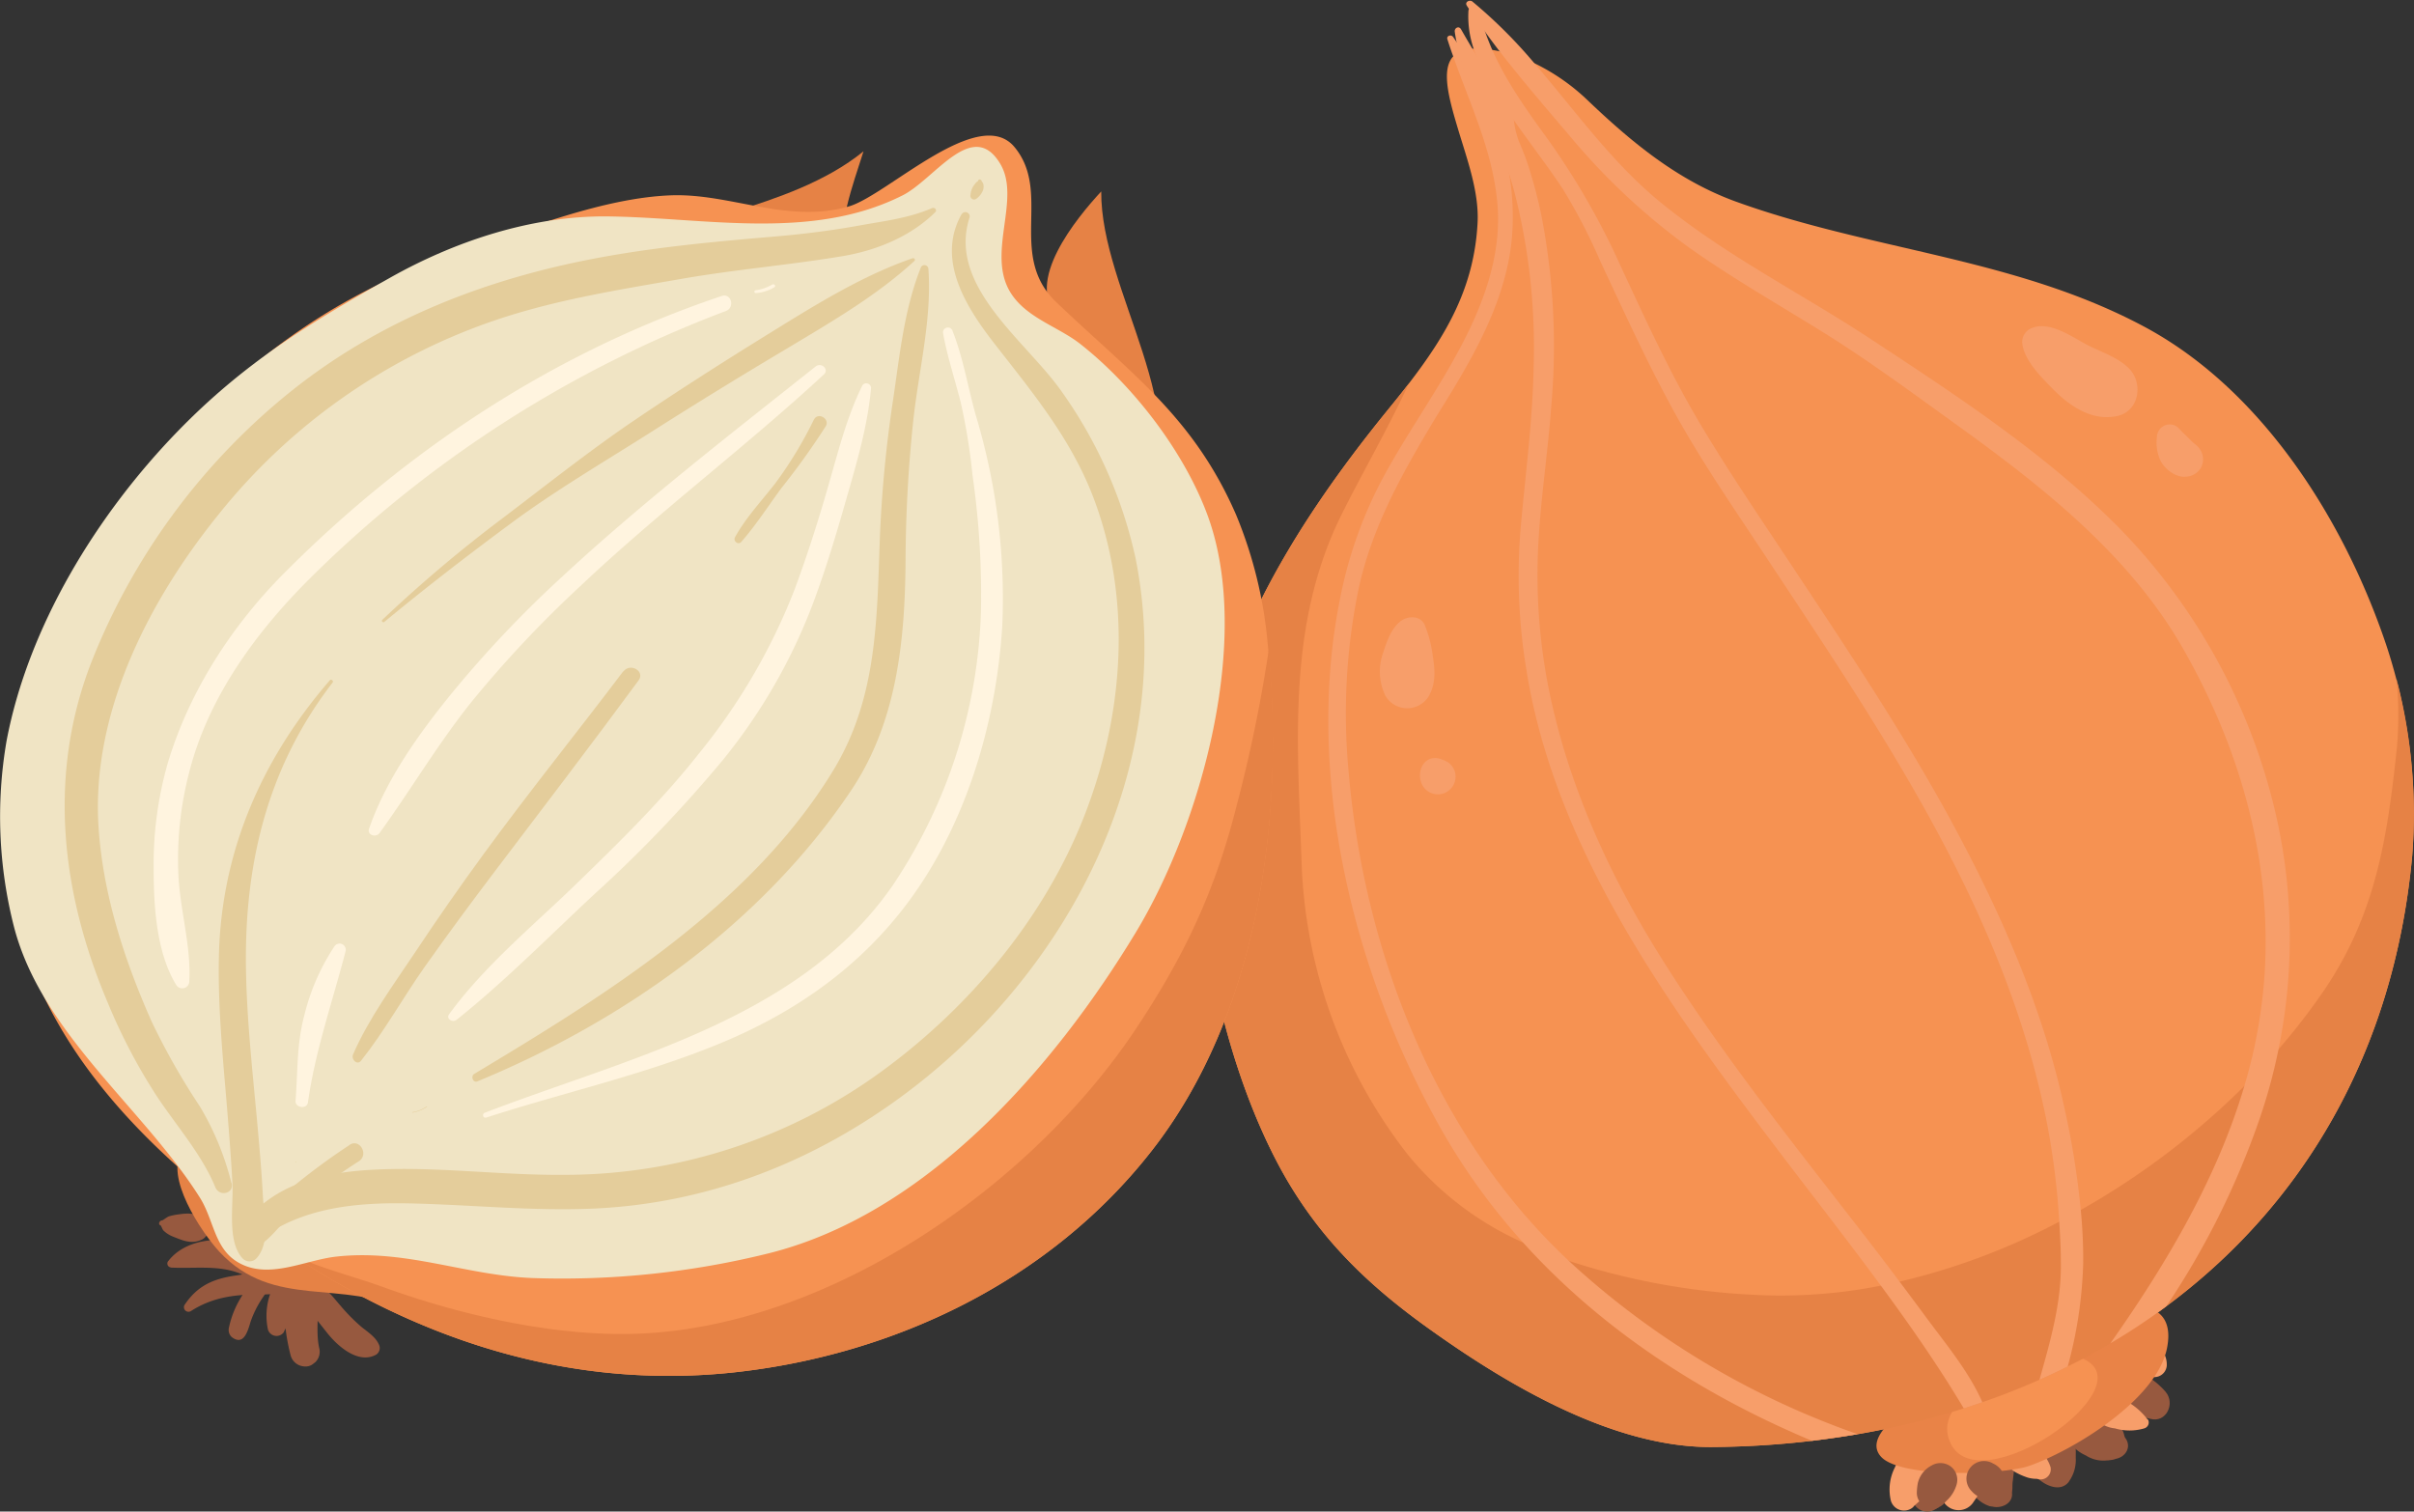 <svg xmlns="http://www.w3.org/2000/svg" width="390.37" height="244.46" viewBox="0 0 390.37 244.46">
  <rect x="0" y="0" width="390.37" height="244.46" fill="#333333" stroke="none"/>
  <defs>
    <style>
      .cls-1 {
        fill: #97593f;
      }

      .cls-2 {
        fill: #f79e6a;
      }

      .cls-3 {
        fill: #f69252;
      }

      .cls-4 {
        fill: #e98347;
      }

      .cls-5 {
        fill: #e68245;
      }

      .cls-6 {
        fill: #f0e4c4;
      }

      .cls-7 {
        fill: #e4cd9b;
      }

      .cls-8 {
        fill: #fff4df;
      }
    </style>
  </defs>
  <title>Asset 5food</title>
  <g id="Layer_2" data-name="Layer 2">
    <g id="Layer_1-2" data-name="Layer 1">
      <g>
        <g>
          <path class="cls-1" d="M350.19,225.07c-2.11-2.44-6.37-5.15-9.53-3.13-2.46,1.57-2.12,4.54,0,6.17,1.26,1,2.75.73,4.21.76.42,0,.49,0,.21,0l.74.14c.62.13,1.23.25,1.83.43,2.66.79,4.17-2.48,2.54-4.36Z"/>
          <path class="cls-1" d="M343.51,232.38c-.18-.21-.21-.23-.09-.07.09.64.17,1.28.25,1.91a3.07,3.07,0,0,0-.34-2.4c.08.34.16.68.25,1a3.36,3.36,0,0,0-.48-1.75c-.13-.23-.27-.45-.42-.67a13.73,13.73,0,0,1-.74-1.36,7,7,0,0,0-1.32-1.74c-2.91-2.92-8.1,0-6.94,4a6.57,6.57,0,0,0,3.62,4.08,5.22,5.22,0,0,0,3.72.76l.17-.05c-.65.13-.52.13.39,0a2.47,2.47,0,0,0,1.46-.8l-1.75.72c.24,0,.49,0,.73-.06,1.79-.24,2.84-2.13,1.49-3.6Z"/>
          <path class="cls-1" d="M334.57,239.59a6,6,0,0,0,1.1-3.83c0-1.4.11-2.86-.73-4.09a4.32,4.32,0,0,0-3.61-2.07,4.22,4.22,0,0,0-4,3.07c-.57,2.05.36,3.89,1.46,5.55s4.24,3.47,5.8,1.37Z"/>
          <path class="cls-1" d="M325.37,241.46c0-.3,0-.25-.05.15a6.66,6.66,0,0,0,.11-1c0-.43,0-.85.09-1.28,0-.28.19-1.51,0-.26a9,9,0,0,0,.15-2.07,4,4,0,0,0-7.95-1.07,6,6,0,0,0,.95,5.26,6.7,6.7,0,0,0,2,1.9,5.66,5.66,0,0,0,1.12.51l.76.1c-.4-.06-.44-.07-.11,0,1.36.21,3.06-.59,2.93-2.23Z"/>
          <path class="cls-1" d="M313.74,243.3l.15-.19-1.53,1.18a2.09,2.09,0,0,0,.78-.31l.57-.44c-.5.35-.38.25.37-.31a5.82,5.82,0,0,0,.81-1.17c.52-.84-.45.48.21-.27s.78-1,.39-.51a7.94,7.94,0,0,1,.69-.73c.77-.75-.66.41.22-.18A4.05,4.05,0,0,0,318,238.6a4.16,4.16,0,0,0,0-4,4.08,4.08,0,0,0-4.5-1.84c-4.24.82-7.34,9.6-2.51,11.55l-1.53-1.18.13.19a2.44,2.44,0,0,0,4.14,0Z"/>
          <path class="cls-2" d="M350.39,220.59a3.67,3.67,0,0,0-.63-2,3.1,3.1,0,0,0-2.57-1.77,2,2,0,0,0-2,2,2.64,2.64,0,0,0,1,2c.1.11.47.6.1.09a1.37,1.37,0,0,1,.13.2l-.12-.29c.06.22.06.14,0-.23a2.25,2.25,0,0,0,.6,1.45,2,2,0,0,0,3.49-1.45Z"/>
          <path class="cls-2" d="M347.3,229.58a10.81,10.81,0,0,0-3.13-2.8c-1.53-1.16-4.41-2.41-5.71-.2a2.57,2.57,0,0,0,.28,2.71A4.85,4.85,0,0,0,342,231a8.38,8.38,0,0,0,4.76,0,1,1,0,0,0,.59-1.44Z"/>
          <path class="cls-2" d="M331.58,237.23a5.64,5.64,0,0,0-3.25-3.5,2.54,2.54,0,0,0-3.41.89,2.5,2.5,0,0,0,.89,3.41,10.86,10.86,0,0,0,2.12.94,5.36,5.36,0,0,0,1.2.19l.34,0c-.45,0,0,0,.11.05a1.64,1.64,0,0,0,2-2Z"/>
          <path class="cls-2" d="M319.16,242.88c-.57.77.44-.59.56-.84a6.47,6.47,0,0,0,.63-1.63,9.07,9.07,0,0,0,.2-1.87,5.85,5.85,0,0,0-.68-2.42,3.66,3.66,0,0,0-6.28,0,5.85,5.85,0,0,0-.68,2.42,9.07,9.07,0,0,0,.2,1.87,6.47,6.47,0,0,0,.63,1.63c.12.25,1.13,1.61.56.84a2.86,2.86,0,0,0,4.86,0Z"/>
          <path class="cls-2" d="M309.43,243.64c1.43-1.35,3.71-3,5-4.9a3.71,3.71,0,0,0-5.08-5.08,8.69,8.69,0,0,0-2.93,3.67,7.82,7.82,0,0,0-.65,5.35,2.22,2.22,0,0,0,3.67,1Z"/>
          <path class="cls-3" d="M390.08,138.39c-2.94,31.94-17.8,56.6-39.76,72.86a100.69,100.69,0,0,1-9.05,6q-3.36,2-6.9,3.74-2.25,1.13-4.57,2.15c-3,1.33-6.08,2.55-9.23,3.63-1,.34-2,.67-3,1a128.48,128.48,0,0,1-17.2,4.18h0q-3.66.62-7.39,1.07h0a146.4,146.4,0,0,1-16.21,1c-15.88.08-32.92-10-45.6-19.07-10.16-7.25-18-14.89-24-25.79-8.62-15.76-13.83-38.47-13.14-56.29,1-25.15,14.91-47.53,30.34-66.51,1.19-1.46,2.35-2.9,3.46-4.34,6-7.81,10.57-15.47,11.11-26,.26-5-1.72-10.32-3.17-15.17S233,11.28,235,9.12a3.28,3.28,0,0,1,1-.71l.5-.22a6.12,6.12,0,0,1,1.68-.32h.19a14,14,0,0,1,2.34.12l.74.11c.41.07.82.14,1.22.24a25.65,25.65,0,0,1,5.69,2,33.44,33.44,0,0,1,8.37,5.87c7.2,6.87,14.63,13,24,16.4,21.87,7.91,45.14,9.08,65.94,20.18,19.13,10.19,32.42,31.35,39.19,51.46.6,1.79,1.15,3.66,1.65,5.57A86.12,86.12,0,0,1,390.08,138.39Z"/>
          <path class="cls-4" d="M328.15,237.07c7.23-2.56,20.58-10.67,22.27-19,2.16-10.68-12.11-6.58-17.32-3.32a94.3,94.3,0,0,1-10.89,5.57c-2.95,1.34-22.87,10.06-18,15.3C307.49,239.13,324.07,238.51,328.15,237.07Z"/>
          <path class="cls-3" d="M315.37,233.29c4.46,10,31.71-8.8,21.61-13.49-2.63-1.22-7.48.41-10,1.24C322.53,222.49,312.55,227,315.37,233.29Z"/>
          <path class="cls-5" d="M390.08,138.39c-2.94,31.94-17.8,56.6-39.76,72.86a100.69,100.69,0,0,1-9.05,6q-3.36,2-6.9,3.74-2.25,1.13-4.57,2.15c-3,1.33-6.08,2.55-9.23,3.63-1,.34-2,.67-3,1a128.48,128.48,0,0,1-17.2,4.18h0q-3.66.62-7.39,1.07h0a146.4,146.4,0,0,1-16.21,1c-15.88.08-32.92-10-45.6-19.07-10.16-7.25-18-14.89-24-25.79-8.62-15.76-13.83-38.47-13.14-56.29,1-25.15,14.91-47.53,30.34-66.51,1.19-1.46,2.35-2.9,3.46-4.34-3.42,7.39-7.59,14.57-10.91,21.25-8.84,17.84-7.09,37-6.45,55.94a81.35,81.35,0,0,0,17.12,47.44,50.6,50.6,0,0,0,18.58,14.24,70.1,70.1,0,0,0,7.44,3,114.3,114.3,0,0,0,29.74,5.5,82.61,82.61,0,0,0,20.8-1.47c1-.19,2-.41,3-.64A107.9,107.9,0,0,0,333,197.58c1.19-.63,2.37-1.26,3.54-1.93A123.58,123.58,0,0,0,363,175.57q2.88-2.9,5.51-5.93a104.84,104.84,0,0,0,7.12-9.19c8.66-12.61,10.47-25.26,12-39.78a61.52,61.52,0,0,0-.08-10.86A86.12,86.12,0,0,1,390.08,138.39Z"/>
          <path class="cls-2" d="M300.39,231.94q-3.66.62-7.39,1.07h0c-17.76-7.45-34.05-18-46.8-32.17a103.1,103.1,0,0,1-13.27-18.44c-14.07-25-21.93-56.79-16.28-85.32a69.77,69.77,0,0,1,7-19.83c3.75-6.93,8.34-13.36,12.09-20.28,4-7.36,7.16-15.57,6.4-24.09S237.77,17,235,9.12c-.33-.91-.65-1.84-.94-2.77-.19-.57.61-.82.92-.38l.63.92c.29.43.56.86.84,1.3A55.3,55.3,0,0,1,244,27.84v0a41.11,41.11,0,0,1,.43,11.26c-1.13,10.26-6.64,19.43-12,28C227,76.1,221.9,85,219.68,95.33a99.85,99.85,0,0,0-1.63,29.07c2.43,29.2,13.93,59.17,35.58,79.45.63.59,1.26,1.17,1.91,1.74a133.78,133.78,0,0,0,40.86,24.88C297.73,231,299.06,231.46,300.39,231.94Z"/>
          <path class="cls-2" d="M320.57,226.78c-1,.34-2,.67-3,1-4.1-6.85-8.67-13.43-13.43-19.88-4.91-6.68-10-13.21-15-19.77-17.9-23.58-37.45-49.65-42.28-79.65a92.82,92.82,0,0,1-1-22.52c.76-8.93,2-17.81,2.15-26.78a101.1,101.1,0,0,0-3.08-28c-.3-1.1-.6-2.21-1-3.31v0a25.72,25.72,0,0,0-2-4.9c-1.13-2-2.45-3.15-3.18-5.38-1-3-2.09-6-2.85-9.15-.12-.51-.24-1-.34-1.52s-.23-1.19-.31-1.79.64-1,1-.42c.61,1.07,1.23,2.13,1.86,3.19l.47.79q1,1.68,2.1,3.33c1.27,1.91,3.26,4,3.88,6.28.11.4.18.8.26,1.2a14.39,14.39,0,0,0,.73,3.17c.58,1.38,1.15,2.77,1.61,4.2a75.59,75.59,0,0,1,2.12,8.08,110.53,110.53,0,0,1,1.59,30.59c-.63,8.7-2.11,17.39-2.23,26.11a94.13,94.13,0,0,0,2.54,23.11c3.54,15,10.23,28.89,18.5,41.8,8.48,13.25,18.16,25.66,27.8,38.07,3.26,4.19,6.52,8.38,9.7,12.64,1.25,1.67,2.5,3.35,3.73,5C314.18,216.8,318.27,221.52,320.57,226.78Z"/>
          <path class="cls-2" d="M336.88,204.15A70.23,70.23,0,0,1,334.37,221q-2.25,1.13-4.57,2.15c1.75-6.23,3.57-12.42,3.46-19,0-2.19-.12-4.38-.26-6.57a120.91,120.91,0,0,0-2.33-17.67c-7.05-33.42-26.54-61.77-45.05-89.79-4.81-7.29-9.84-14.55-14.14-22.18-4.68-8.32-8.61-17-12.67-25.64a92.24,92.24,0,0,0-6.15-11.84c-2.11-3.17-4.41-6.2-6.63-9.29-.4-.55-.8-1.12-1.21-1.7a47.5,47.5,0,0,1-6.24-10.81c-.1-.27-.19-.54-.28-.8a16.18,16.18,0,0,1-.84-6.07.73.73,0,0,1,.13-.39.84.84,0,0,1,1.56.17,33,33,0,0,0,1,3.54c.35,1,.75,2,1.18,3,2.23,5,5.38,9.49,8.74,14.09a120.84,120.84,0,0,1,12,20.81c4,8.63,8,17.36,12.88,25.56,4.44,7.45,9.32,14.64,14.11,21.86,9.27,14,18.69,28,26.68,42.74,7.83,14.5,14.56,29.71,18.07,45.88a135.07,135.07,0,0,1,2.67,16.62A83.53,83.53,0,0,1,336.88,204.15Z"/>
          <path class="cls-2" d="M368.47,169.64a88.58,88.58,0,0,1-3.26,11.85,130.72,130.72,0,0,1-14.89,29.76,100.69,100.69,0,0,1-9.05,6c9.06-12.86,17.27-26.69,21.69-41.69a82.18,82.18,0,0,0,3.24-17.88c1.23-18.64-4-36.76-13.23-52.88-8.76-15.27-23-26.36-37.09-36.48-6.87-4.95-13.71-10-20.88-14.47S280.12,45,273.09,40a105.84,105.84,0,0,1-18.87-17.57c-3.92-4.61-7.9-9.23-11.62-14-.82-1.07-1.62-2.13-2.4-3.22s-1.77-2.46-2.61-3.71c-.13-.2-.27-.39-.39-.59-.38-.57.42-1,.88-.68a79.35,79.35,0,0,1,10.21,10.2c6.51,7.56,12.35,15.82,20.1,22.18,10.63,8.73,23,14.87,34.4,22.4,13.88,9.13,28.26,18.56,40,30.47A97.73,97.73,0,0,1,368,131.59,89.6,89.6,0,0,1,368.47,169.64Z"/>
          <path class="cls-1" d="M313.4,243.87c.21-.14.14-.13-.21,0a2.59,2.59,0,0,0,1.12-.65,5.86,5.86,0,0,1,.59-.63,5.64,5.64,0,0,0,1.52-2.56,2.74,2.74,0,0,0-.7-2.64,2.79,2.79,0,0,0-3.29-.42,4.35,4.35,0,0,0-2.29,2.85,9.55,9.55,0,0,0-.17,1.6,2.49,2.49,0,0,0,.35,1.28l.4.52c-.25-.32-.3-.36-.14-.13a2.06,2.06,0,0,0,2.82.74Z"/>
          <path class="cls-1" d="M324.22,239.16c0-.16-.08-.32-.13-.47a3.24,3.24,0,0,0-1.78-2,2.85,2.85,0,0,0-3.46,4.48,3.76,3.76,0,0,0,1.64,1.1,8.91,8.91,0,0,0,1.17.14l-.71-.09H321a2.69,2.69,0,0,0,1.38,0,2.54,2.54,0,0,0,1.14-.67,2.66,2.66,0,0,0,.67-2.52Z"/>
          <path class="cls-2" d="M327,55.29c.19,2.87,3.06,5.68,5,7.65,2.75,2.8,6.36,5.23,10.43,4.33,3.46-.78,4.15-5.15,2-7.52-1.88-2.06-5.13-2.94-7.55-4.32-2.2-1.25-5.53-3.39-8.12-2.44a2.42,2.42,0,0,0-1.75,2.3Z"/>
          <path class="cls-2" d="M348.8,70.72a6.79,6.79,0,0,0,.58,3.79c.67,1.34,2.48,2.76,4.07,2.58a2.93,2.93,0,0,0,2.43-1.39,2.85,2.85,0,0,0,0-2.84,3.77,3.77,0,0,0-1.13-1.19c.64.48.17.12,0,0a6.53,6.53,0,0,0-.85-.74c.71.54.23.16.09,0-.56-.56-1.14-1.1-1.67-1.68a2.05,2.05,0,0,0-2-.54,2.13,2.13,0,0,0-1.53,2Z"/>
          <path class="cls-2" d="M226.4,100.54c-1.46,1.2-2.12,3.17-2.69,4.9a9,9,0,0,0,.35,7.13,4.09,4.09,0,0,0,7,0c1.16-2.07,1-4.25.63-6.52a20,20,0,0,0-1.3-5c-.75-1.61-2.85-1.46-4-.51Z"/>
          <path class="cls-2" d="M230.07,123.71a3.43,3.43,0,0,0-.3,2.68,2.86,2.86,0,0,0,5.61-.76,2.79,2.79,0,0,0-1.41-2.46c-.39-.18-.78-.37-1.19-.52l.59.25-.08,0a2.59,2.59,0,0,0-1.81-.24,2.35,2.35,0,0,0-1.41,1.08Z"/>
        </g>
        <g>
          <g>
            <path class="cls-1" d="M50.74,220.49l.26-.2a2.37,2.37,0,0,0,.61-2.32c-.75-3.44.5-7.31-1.1-10.5a2,2,0,0,0-3.4,0c-1.75,3.23-1,8.32-.1,11.77a2.43,2.43,0,0,0,2.3,1.75,1.94,1.94,0,0,0,1.43-.5Z"/>
            <path class="cls-1" d="M43.64,205.79c-1.89.12-2.81,1.4-3.89,2.88a15.5,15.5,0,0,0-2.72,6,1.59,1.59,0,0,0,.41,1.54c2,1.57,2.64-1,3.1-2.51a16.64,16.64,0,0,1,2.05-4c.79-1.23,1.49-1.85,1.51-3.36a.46.46,0,0,0-.46-.47Z"/>
            <path class="cls-1" d="M25.9,198.11c.26.21.3.67.57.93A4.66,4.66,0,0,0,28,200c1.45.57,2.83,1.21,4.36.59a1.92,1.92,0,0,0,.83-3.15c-1.13-1.26-2.56-1.28-4.13-1.07a10.86,10.86,0,0,0-1.7.33c-.34.1-1,.66-1.15.67-.36,0-.68.51-.33.79Z"/>
            <path class="cls-1" d="M27.64,205c5.11.23,9.5-.81,14,2.53,2.71,2,5.68-2.77,2.7-4.62-4.64-2.88-13.31-3.83-17.1,1a.63.63,0,0,0,.44,1.07Z"/>
            <path class="cls-1" d="M30.83,212.06c3.33-2.15,6.77-2.68,10.66-2.71,2.89,0,5.84,0,7.6-2.66a.86.86,0,0,0-.52-1.26c-3.27-.7-7.17.39-10.43.85-3.67.53-6.23,1.65-8.31,4.78a.74.74,0,0,0,1,1Z"/>
            <path class="cls-1" d="M45.9,215.37c1.23-2.05,1.78-4.29,3-6.34.64-1.12,2.22-3.85.35-4.72-2.35-1.1-4.11,1.75-4.92,3.48a10.72,10.72,0,0,0-1,7.23,1.45,1.45,0,0,0,2.62.35Z"/>
            <path class="cls-1" d="M47.1,208.18c1.48.64,1.93,2.59,2.9,3.75s2,2.5,3,3.75c1.68,2.09,4.95,4.95,7.79,3.42a1.27,1.27,0,0,0,.45-1.72c-.53-1.19-1.83-2-2.82-2.81A30.13,30.13,0,0,1,55,211.09c-1-1.12-1.93-2.5-3.31-3.12a19.18,19.18,0,0,0-4.11-.88c-.62-.13-1.11.81-.46,1.09Z"/>
            <path class="cls-5" d="M66,212.14c-10.52-5.5-21.67-.17-30.53-9.71-3-3.24-8.9-12.25-6-16.23,4.61-6.41,18.9-.1,23.86,1.94Z"/>
            <path class="cls-5" d="M118.64,34.26c6.88-2.16,14.88-4.81,21-9.79-1.8,5.71-4.11,11.55-3.41,18.26Z"/>
            <path class="cls-5" d="M171.16,51.2c-5.66-5.47,2.89-15.89,6.92-20.24-.1,16.26,15.54,35.74,7.2,52Z"/>
            <path class="cls-3" d="M186.23,186.12c-16.41,21-41.62,33.08-67.83,35.86C89.52,225,62.84,215,40,197.88q-2-1.45-3.82-2.94C14.33,177.7-1.71,156.53,1.21,126.73,2.94,109,14.4,90.26,25,76.08,37.92,58.84,54.53,47.2,75,40.42,85.21,37,97.63,32,108.47,31.59c9.67-.37,18.85,4.66,28.81,1.79,6.16-1.78,21-16.57,26.78-9.59,6.07,7.33-1.12,17.45,6.67,25C182.78,60.33,193,67.35,199.91,83.3A70.56,70.56,0,0,1,205,104.11l.09.9h0C207.75,132.38,203.48,164.08,186.23,186.12Z"/>
            <path class="cls-5" d="M186.23,186.12c-16.41,21-41.62,33.08-67.83,35.86C89.52,225,62.84,215,40,197.88q-2-1.45-3.82-2.94h.17c.26,0,11.55,8.33,13.44,9.09,3.84,1.54,8.44,2.76,12,4.06,12.54,4.57,28.07,8.17,41.66,7.59,31.12-1.33,63.58-24.16,80.31-49.4,7.88-11.86,12.79-22.35,16.22-36a235.28,235.28,0,0,0,5.2-25.24C207.75,132.38,203.48,164.08,186.23,186.12Z"/>
            <path class="cls-6" d="M145.93,31.61C151.15,29,157.27,19,161.75,26.49c3.36,5.63-2.08,14.18,1.47,20.5,2.46,4.35,7.81,5.76,11.45,8.62,8.65,6.79,16.92,17.57,20.67,27.9,7.21,19.91-1.12,49.82-11.63,67.22-13.21,21.87-34,45.84-59.84,52.07a138.62,138.62,0,0,1-37.8,3.89c-10.84-.44-20.43-4.7-31.65-3.47-5.09.55-10.9,3.77-15.8,1-4-2.23-4-6.95-6.34-10.6C23.09,179.09,6.8,167.18,2.29,150a72,72,0,0,1-1.23-30.17C4.57,101.28,15.68,83.21,28.7,69.79,39.35,58.81,49.77,52.42,62.93,45,73.54,39,86,34.86,98.3,35,114,35.18,131.24,39,145.93,31.61Z"/>
          </g>
          <path class="cls-7" d="M37.42,191.31a45.4,45.4,0,0,0-5.11-12.39,112.37,112.37,0,0,1-7.77-13.67c-4.44-10-7.91-20.63-8.61-31.6C14.77,115.33,24,97.29,35.2,83.38A97.39,97.39,0,0,1,80.92,51.51c9.56-3.14,19.51-4.71,29.4-6.43,8.57-1.49,17.21-2.21,25.79-3.63,5.53-.91,11.07-3.14,15.12-7.12.38-.37-.1-.86-.52-.67-3.8,1.64-7.71,2.08-11.74,2.81-4.46.81-8.92,1.37-13.44,1.76-9.2.78-18.37,1.61-27.48,3.23C79.18,44.81,61.46,51.57,46.49,63.74a106.05,106.05,0,0,0-31.74,43.42c-7.06,18.24-4.87,37.2,2.65,54.94a92.5,92.5,0,0,0,8,15.25c3.16,4.76,7.25,9.37,9.43,14.68.65,1.57,3.08,1,2.62-.72Z"/>
          <path class="cls-7" d="M158.2,29.17a1.15,1.15,0,0,1-.12.25l.36-.2c-.41,0-.7.43-.93.72a3.06,3.06,0,0,0-.57,1.58.6.6,0,0,0,1,.58A3,3,0,0,0,159,30.66c.12-.47.1-1.25-.46-1.43l.29.29-.09-.28c-.08-.21-.43-.33-.55-.07Z"/>
          <path class="cls-7" d="M155.51,34.62c-4.28,7.6,1,15.49,5.72,21.49,6.06,7.76,12,15,15.57,24.32,6.33,16.63,4.94,35.14-1.45,51.5-6.3,16.15-18,30.3-31.81,40.62A87,87,0,0,1,90.92,190c-9.26.06-18.47-1.12-27.73-.93-7.94.16-16.7,1.22-22.41,7.26-1.56,1.65.47,4.54,2.48,3.23,7.06-4.61,15.67-5.14,23.84-4.92,9.64.25,19.2,1.24,28.85.82,18.42-.81,35.48-7.47,50.22-18.41,26.68-19.78,44.19-53.32,37.45-86.83A73.4,73.4,0,0,0,171.8,63.49c-5.66-8.21-18.68-17.12-15-28.34a.7.7,0,0,0-1.27-.53Z"/>
          <path class="cls-7" d="M147.56,41.77c-7.95,2.75-15.28,7.28-22.4,11.68-7.6,4.69-15.13,9.48-22.53,14.49s-14.39,10.6-21.53,16a221.89,221.89,0,0,0-19.27,16.3c-.22.21.1.52.33.33C68.89,95,75.85,89.64,82.88,84.45s14.85-9.78,22.37-14.55Q116,63.06,127,56.52c7.18-4.32,14.66-8.6,20.86-14.31a.26.26,0,0,0-.26-.44Z"/>
          <path class="cls-7" d="M53.31,110.05c-11,12.73-17.53,27.65-17.91,44.56-.18,8,.6,16.06,1.27,24,.35,4.24.68,8.48.92,12.73.2,3.56-.92,9.46,1.66,12.2a1.55,1.55,0,0,0,2.19,0c2.31-2.49,1.25-6.88,1.08-10-.23-4.28-.61-8.56-1-12.83-.72-7.72-1.55-15.44-1.73-23.2-.4-17.33,3.28-33.22,14-47.13.2-.27-.25-.62-.47-.36Z"/>
          <path class="cls-7" d="M148.91,43.27c-2.68,6.7-3.41,14.1-4.46,21.2a204.2,204.2,0,0,0-2.16,22.34c-.49,13.32-.39,26.08-7.59,37.86-13.28,21.73-36.7,36.22-58,49-.63.38-.21,1.51.51,1.21,23.66-9.76,46.1-25.64,60.46-47.1,7.36-11,8.67-24.13,8.77-37a222.32,222.32,0,0,1,1.28-23.07c.89-8,3-16.17,2.41-24.24a.64.64,0,0,0-1.24-.17Z"/>
          <path class="cls-7" d="M69,178.93a5.44,5.44,0,0,1-2.33.94,0,0,0,1,0,0,.07,5.62,5.62,0,0,0,2.37-.95s0-.08,0-.06Z"/>
          <path class="cls-7" d="M56.52,185.18a106.21,106.21,0,0,0-9.47,7c-2.55,2.13-6.54,5.19-7.13,8.64a.94.94,0,0,0,1.36,1C44,200.41,46,197.11,48.36,195a83.94,83.94,0,0,1,9.69-7.21c1.63-1.09.1-3.73-1.53-2.63Z"/>
          <path class="cls-7" d="M131.63,67.83a65.27,65.27,0,0,1-6.27,10.35c-2.19,2.82-4.78,5.57-6.5,8.7-.34.61.5,1.32,1,.77,2.37-2.7,4.37-5.81,6.5-8.71a117.58,117.58,0,0,0,7.17-10c.72-1.22-1.25-2.35-1.89-1.1Z"/>
          <path class="cls-7" d="M100.76,108.6c-7.46,9.88-15.26,19.53-22.56,29.53q-5.69,7.78-11,15.78c-3.51,5.27-7.59,10.81-10.11,16.63-.34.79.66,1.81,1.3,1,3.79-4.77,6.82-10.27,10.34-15.25,3.72-5.26,7.55-10.44,11.44-15.57,7.74-10.2,15.51-20.38,23.1-30.69,1.09-1.49-1.37-2.88-2.46-1.44Z"/>
          <path class="cls-7" d="M47.87,188a.05.05,0,1,0,0-.1.05.05,0,0,0,0,.1Z"/>
          <path class="cls-8" d="M49.8,178.29c1.15-8.27,4-16.39,6.09-24.47a1,1,0,0,0-1.81-.77,35.37,35.37,0,0,0-4.91,11.32c-1.21,4.57-1,9-1.38,13.65-.09,1.15,1.86,1.42,2,.27Z"/>
          <path class="cls-8" d="M131.92,59.25c-13.95,11.09-28.06,22-41.15,34.14A183.41,183.41,0,0,0,73.1,112.06C67.78,118.59,62.46,126,59.69,134c-.37,1.07,1.11,1.51,1.69.72,5.06-7,9.42-14.39,14.82-21.15A184.54,184.54,0,0,1,93.8,94.83c12.68-12,26.64-22.44,39.43-34.27.9-.83-.4-2-1.31-1.31Z"/>
          <path class="cls-8" d="M139.45,62.35c-2.42,4.89-3.76,10.14-5.26,15.38-1.69,5.94-3.55,11.83-5.7,17.62a98.51,98.51,0,0,1-15.44,26.48c-6,7.62-13,14.47-19.93,21.19s-14.75,13.14-20.49,21c-.56.76.58,1.41,1.19.92,7.84-6.25,15-13.54,22.35-20.38A213,213,0,0,0,117,122.78a91.13,91.13,0,0,0,14.48-25.22c2.17-5.78,3.92-11.73,5.61-17.66,1.62-5.65,3.26-11.31,3.77-17.17a.77.77,0,0,0-1.42-.38Z"/>
          <path class="cls-8" d="M78.57,180.76c12.68-4.11,25.66-6.95,38-12.07,12.06-5,22.47-12.28,30.31-22.82,9.41-12.67,14.23-29.06,15.2-44.66a102.31,102.31,0,0,0-1.5-22.44A107.35,107.35,0,0,0,157.75,67c-1.24-4.46-2-9.13-3.7-13.45a.79.79,0,0,0-1.53.42c.68,3.75,1.91,7.42,2.84,11.11a96.65,96.65,0,0,1,1.9,11.72,135.94,135.94,0,0,1,1.37,22.08,84,84,0,0,1-14.24,44.27c-15,21.73-42.84,27.9-66,36.81-.47.18-.29.93.21.77Z"/>
          <path class="cls-8" d="M124.91,46a7.2,7.2,0,0,1-2.69.94.23.23,0,0,0,0,.46,6.65,6.65,0,0,0,3-.94c.31-.15,0-.61-.27-.46Z"/>
          <path class="cls-8" d="M116.71,47.87C89.79,56.89,66,72.56,46,92.64c-8.54,8.57-15.42,19.21-18.89,30.84a59.44,59.44,0,0,0-2.26,17c0,6,.42,13.57,3.66,18.83a1.14,1.14,0,0,0,2.1-.57c.32-5.69-1.49-11.53-1.76-17.24a55.9,55.9,0,0,1,1.85-17c3.15-12,10.8-22.37,19.46-31A190.9,190.9,0,0,1,117.38,50.3c1.5-.56.89-2.95-.67-2.43Z"/>
        </g>
      </g>
    </g>
  </g>
</svg>
